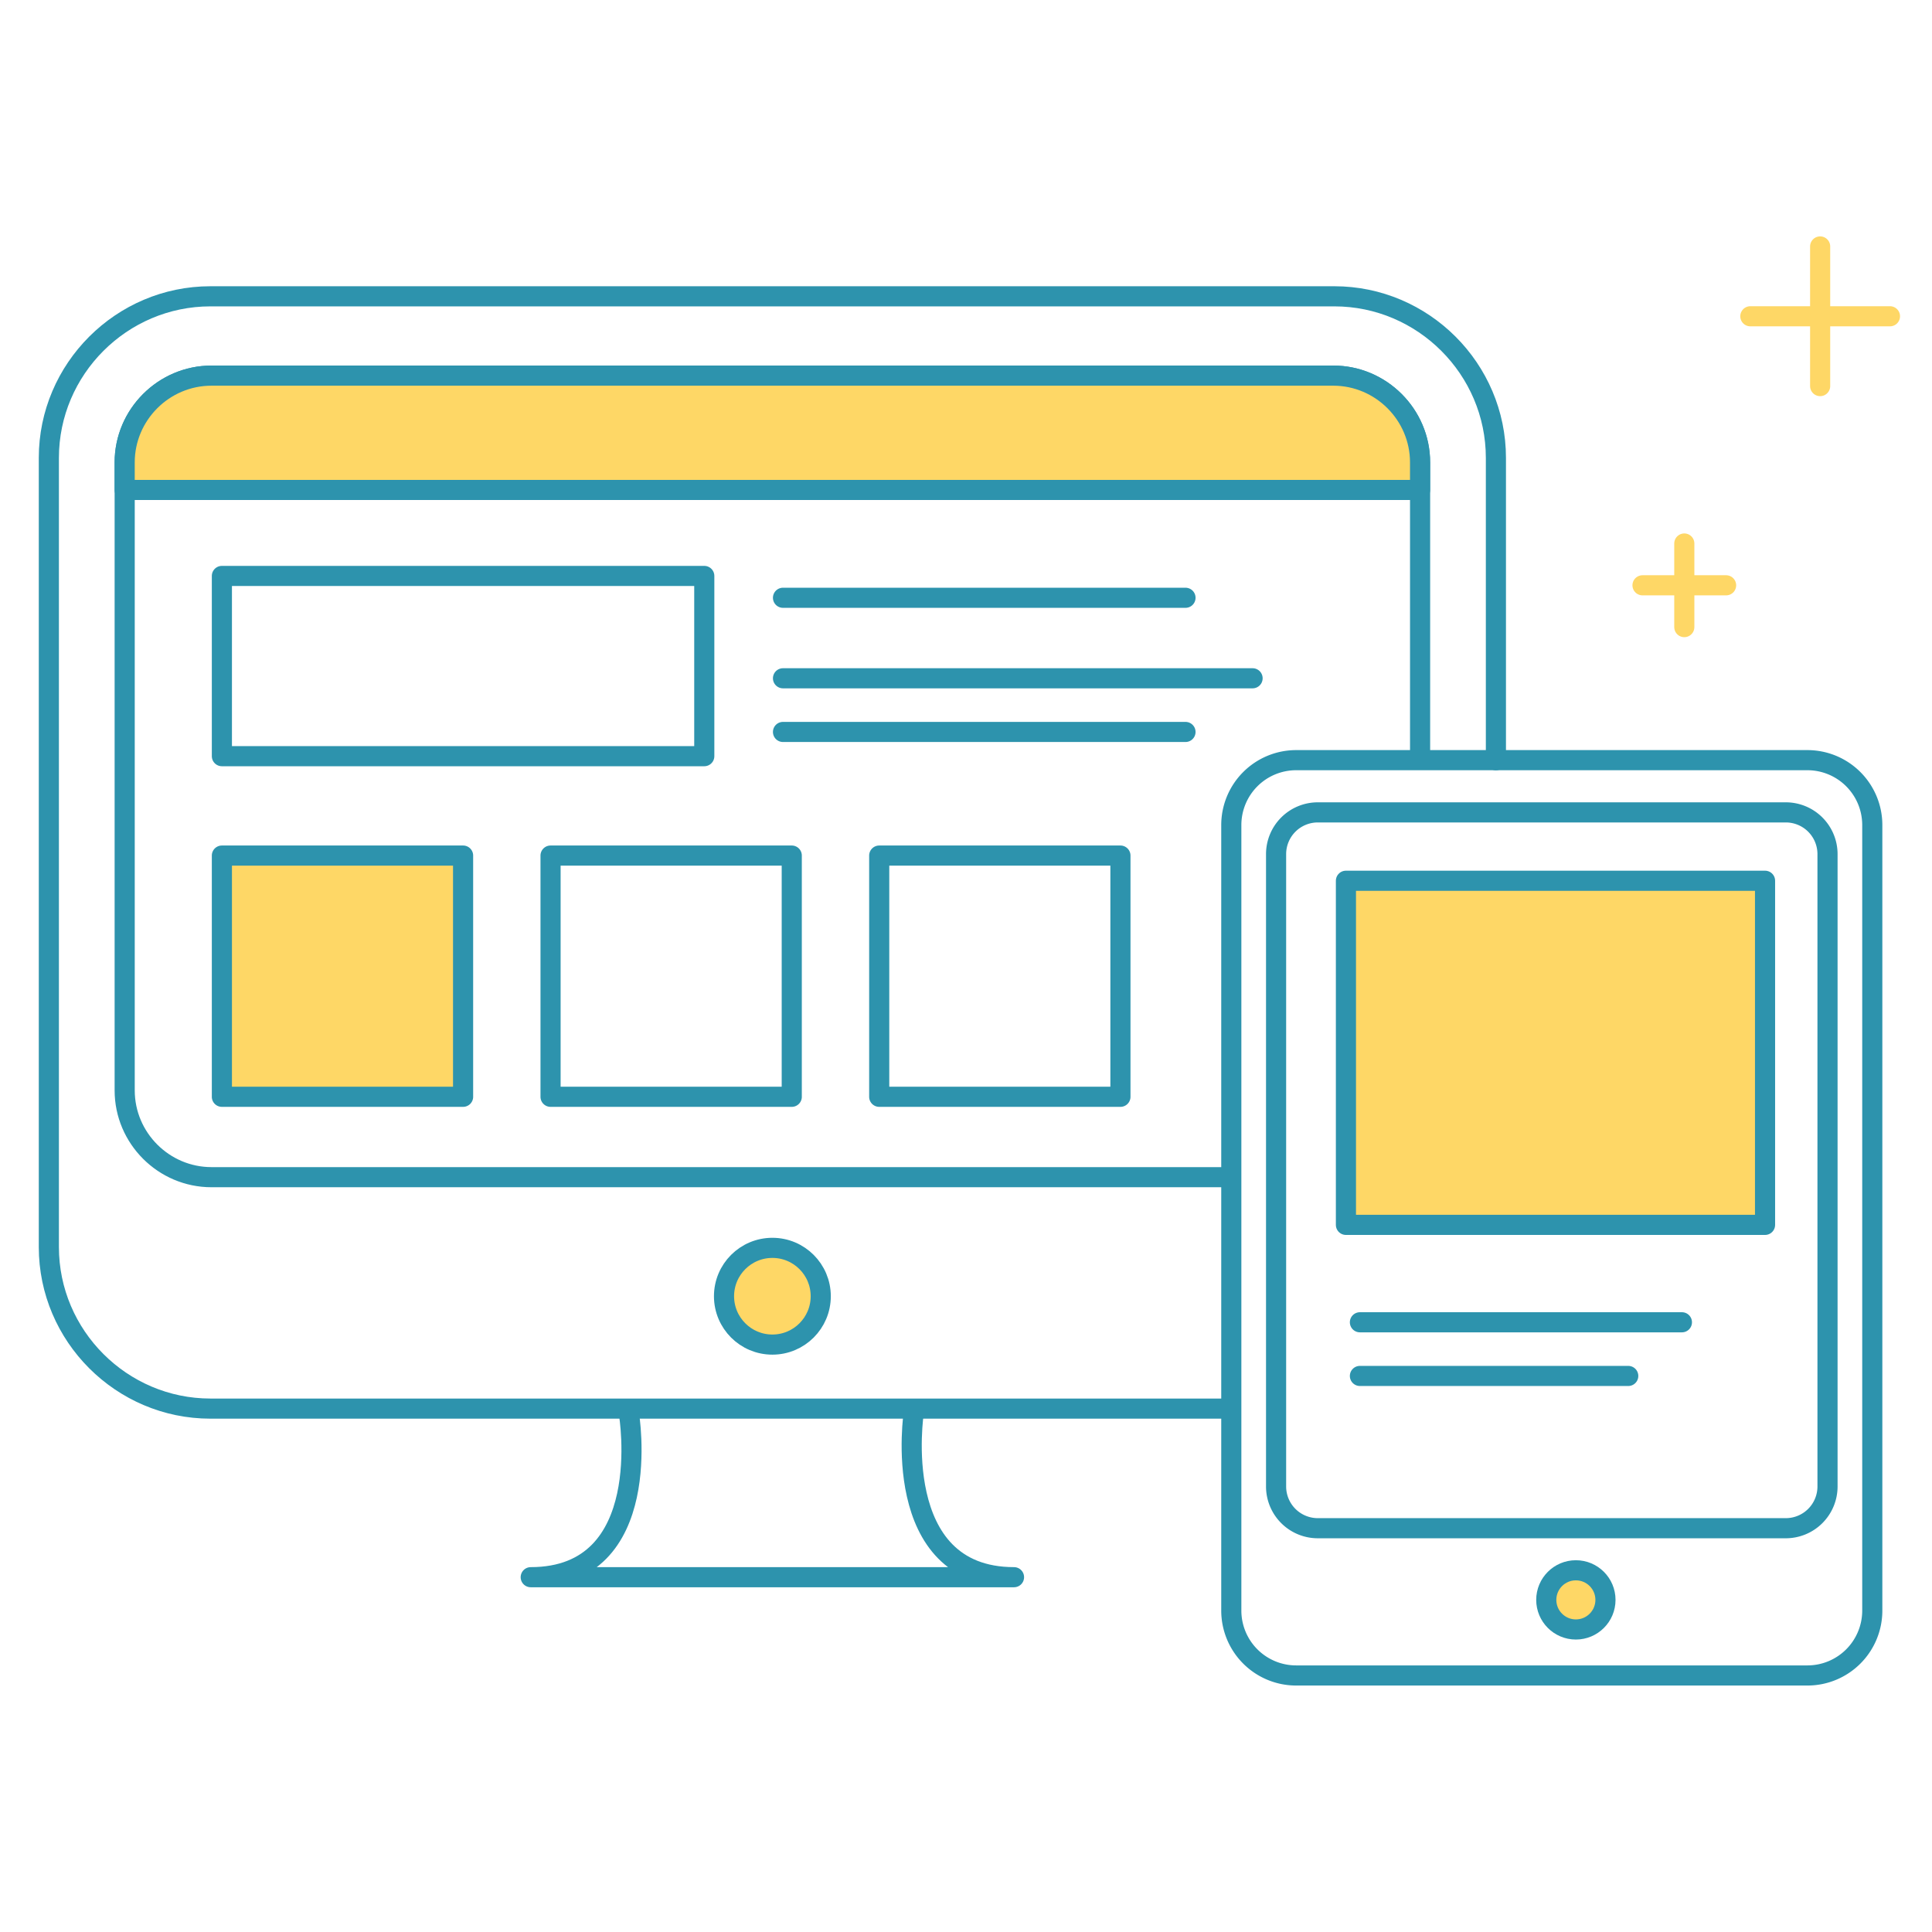 <svg viewBox="0 0 144 144" xmlns="http://www.w3.org/2000/svg" stroke-width="1.5">
  <path d="M91.732 104.989H15.683c-6.623 0-12.042-5.419-12.042-12.042v-58.82c0-6.623 5.419-12.042 12.042-12.042h83.771c6.623 0 12.042 5.419 12.042 12.042v22.536" fill="none" stroke="#2d93ad" stroke-linecap="round" stroke-linejoin="round" stroke-miterlimit="10"/>
  <path d="M91.732 87.74h-75.97c-3.558 0-6.469-2.911-6.469-6.469V34.467c0-3.558 2.911-6.47 6.47-6.47h83.613c3.558 0 6.469 2.911 6.469 6.469v21.675" fill="none" stroke="#2d93ad" stroke-linecap="round" stroke-linejoin="round" stroke-miterlimit="10"/>
  <path d="M9.292 36.519v-2.052c0-3.558 2.911-6.47 6.47-6.47h83.613c3.558 0 6.469 2.911 6.469 6.469v2.053H9.292z" fill="#fed766"/>
  <path d="M9.292 36.519v-2.052c0-3.558 2.911-6.47 6.47-6.47h83.613c3.558 0 6.469 2.911 6.469 6.469v2.053H9.292z" fill="none" stroke="#2d93ad" stroke-linecap="round" stroke-linejoin="round" stroke-miterlimit="10"/>
  <circle cx="57.569" cy="96.613" fill="#fed766" r="3.605"/>
  <circle cx="57.569" cy="96.613" fill="none" stroke="#2d93ad" stroke-linecap="round" stroke-linejoin="round" stroke-miterlimit="10" r="3.605"/>
  <path d="M68.111 105.247s-1.904 12.308 7.468 12.308H56.836 39.557c9.371 0 7.321-12.18 7.321-12.18M16.538 42.927h35.955v13.434H16.538z" fill="none" stroke="#2d93ad" stroke-linecap="round" stroke-linejoin="round" stroke-miterlimit="10"/>
  <g fill="none" stroke="#2d93ad" stroke-linecap="round" stroke-linejoin="round" stroke-miterlimit="10">
    <path d="M58.36 44.555h30M58.36 50.555h35M58.36 54.555h30"/>
  </g>
  <path fill="#fed766" d="M16.538 63.77h17.978v17.978H16.538z"/>
  <path fill="none" stroke="#2d93ad" stroke-linecap="round" stroke-linejoin="round" stroke-miterlimit="10" d="M16.538 63.77h17.978v17.978H16.538zM41.035 63.77h17.978v17.978H41.035zM65.532 63.77H83.51v17.978H65.532zM134.727 124.88H96.596a4.836 4.836 0 01-4.822-4.822V61.48a4.836 4.836 0 014.822-4.822h38.131a4.836 4.836 0 014.822 4.822v58.578a4.836 4.836 0 01-4.822 4.822z"/>
  <path d="M133.102 113.904h-34.88a3.11 3.11 0 01-3.11-3.11V63.66a3.11 3.11 0 013.11-3.11h34.88a3.11 3.11 0 013.11 3.11v47.134a3.11 3.11 0 01-3.11 3.11z" fill="none" stroke="#2d93ad" stroke-linecap="round" stroke-linejoin="round" stroke-miterlimit="10"/>
  <circle cx="117.456" cy="119.246" fill="#fed766" r="2.206"/>
  <circle cx="117.456" cy="119.246" fill="none" stroke="#2d93ad" stroke-linecap="round" stroke-linejoin="round" stroke-miterlimit="10" r="2.206"/>
  <path fill="#fed766" d="M100.96 65.646h30.596v25.649H100.96z"/>
  <path fill="none" stroke="#2d93ad" stroke-linecap="round" stroke-linejoin="round" stroke-miterlimit="10" d="M100.318 65.646h31.238v25.649h-31.238zM101.36 98.555h24M101.36 102.555h20"/>
  <g fill="none" stroke="#fed766" stroke-linecap="round" stroke-linejoin="round" stroke-miterlimit="5">
    <path class="star" d="M125.538 40.51v6.231M128.654 43.625h-6.231"/>
  </g>
  <g fill="none" stroke="#fed766" stroke-linecap="round" stroke-linejoin="round" stroke-miterlimit="10">
    <path class="star" d="M135.663 18.369v10.408M140.867 23.573H130.46"/>
  </g>
</svg>